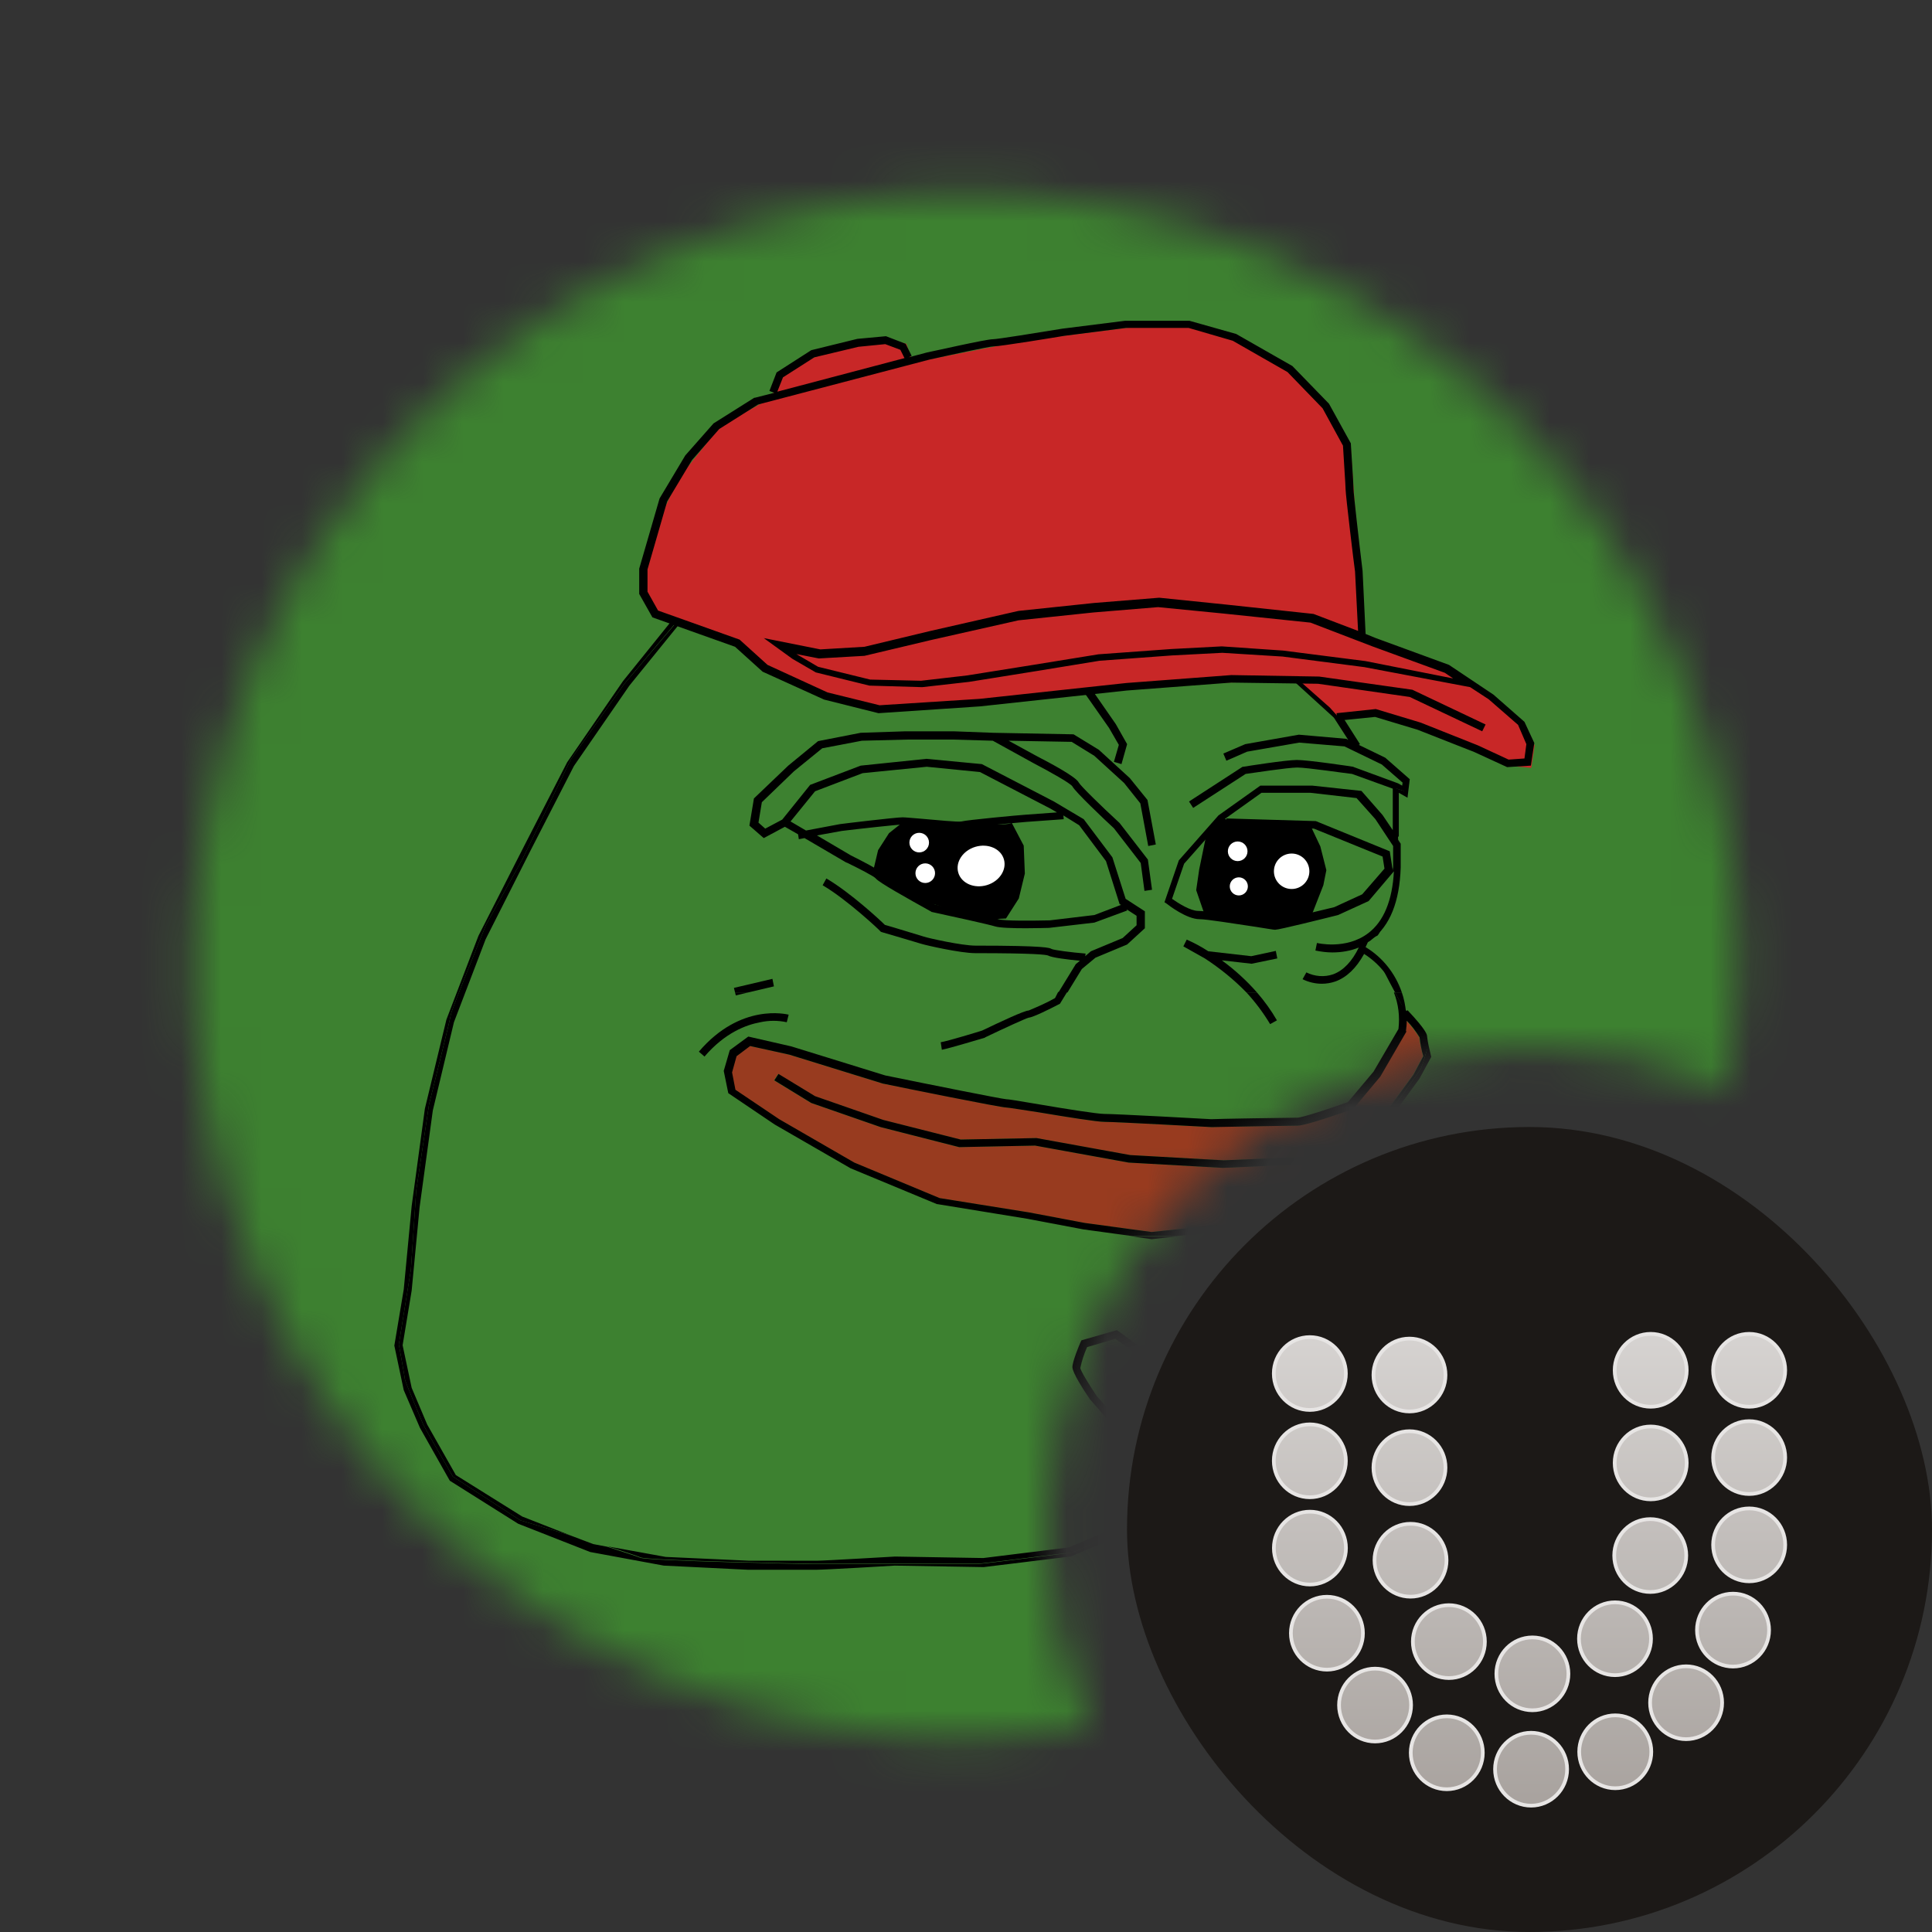 <svg width="48" height="48" viewBox="0 0 48 48" fill="none" xmlns="http://www.w3.org/2000/svg">
<rect x="0" y="0" width="48" height="48" fill="#333333" stroke="none"/>
<g clip-path="url(#clip0_32_288)">
<mask id="mask0_32_288" style="mask-type:alpha" maskUnits="userSpaceOnUse" x="4" y="4" width="40" height="40">
<path fill-rule="evenodd" clip-rule="evenodd" d="M24 4.8C13.396 4.8 4.8 13.396 4.8 24C4.8 34.604 13.396 43.2 24 43.2C25.044 43.2 26.069 43.117 27.068 42.956C26.382 41.446 26 39.767 26 38C26 31.373 31.373 26 38 26C39.767 26 41.445 26.382 42.956 27.068C43.117 26.069 43.2 25.044 43.2 24C43.2 13.396 34.604 4.8 24 4.8Z" fill="#D9D9D9"/>
</mask>
<g mask="url(#mask0_32_288)">
<g clip-path="url(#clip1_32_288)">
<path d="M24 48C37.255 48 48 37.255 48 24C48 10.745 37.255 0 24 0C10.745 0 0 10.745 0 24C0 37.255 10.745 48 24 48Z" fill="#3D8130"/>
<path d="M33.141 31.819L33.131 31.809L33.141 31.819Z" fill="#3D8130"/>
<path d="M14.259 19.031L13.181 21.131L12.066 23.334L11.278 25.397L10.753 27.591L10.425 29.991L10.228 32.062L10.003 33.422L10.228 34.481L10.613 35.391L11.325 36.647L12.975 37.678L14.194 38.156C14.494 38.25 14.812 38.344 15.084 38.428L16.528 38.691L18.591 38.784H20.297C20.494 38.784 22.219 38.691 22.228 38.681L24.422 38.719L26.541 38.456L27.459 38.072L28.087 37.322L28.116 36.328C28.078 36.244 27.956 35.925 27.919 35.803C27.891 35.719 27.469 35.222 27.084 34.791L27.075 34.781C26.906 34.538 26.634 34.116 26.634 33.975C26.634 33.834 26.803 33.422 26.841 33.347L26.859 33.309L27.741 33.056L28.322 33.478L28.847 33.188L29.438 32.597L30.469 31.837L31.406 31.303L32.147 31.163L33.122 31.828L33.056 31.753L33.459 31.397L33.834 30.778V30.131L33.759 29.944L33.281 30.328L32.428 30.572H32.409L31.097 30.544L29.194 30.741L28.594 30.806L28.134 30.741L26.906 30.572L25.519 30.309L23.278 29.944H23.269L21.122 29.053L19.238 27.966L18.084 27.188L17.972 26.634L18.122 26.119L18.581 25.781L19.65 26.025L21.984 26.747C23.128 26.981 24.872 27.328 24.984 27.337C25.041 27.337 25.266 27.375 25.828 27.469C26.428 27.562 27.253 27.703 27.422 27.703C27.712 27.703 29.953 27.825 30.084 27.834C30.206 27.834 32.025 27.797 32.222 27.797C32.353 27.797 33.056 27.562 33.478 27.413L34.116 26.653L34.725 25.594C34.763 25.284 34.725 24.975 34.612 24.684C34.462 24.291 34.181 23.953 33.825 23.728C33.638 24.084 33.394 24.309 33.112 24.413C33.009 24.45 32.888 24.469 32.775 24.469C32.606 24.469 32.438 24.431 32.297 24.356L32.391 24.188C32.597 24.291 32.831 24.309 33.056 24.234C33.309 24.141 33.525 23.916 33.694 23.569C33.487 23.644 33.263 23.691 33.038 23.691C32.897 23.691 32.756 23.681 32.616 23.644L32.634 23.55L32.653 23.456C32.663 23.456 33.384 23.634 33.928 23.212C34.312 22.922 34.528 22.397 34.566 21.675L33.938 22.416L33.178 22.762C32.841 22.847 31.716 23.128 31.613 23.128C31.575 23.128 31.425 23.109 31.059 23.044C30.6 22.969 29.916 22.866 29.738 22.866C29.419 22.866 28.969 22.519 28.922 22.481L28.866 22.444L29.222 21.403L30.206 20.288L31.247 19.547H32.541L33.759 19.678L34.284 20.278L34.538 20.653V19.641L33.525 19.275C33.413 19.256 32.409 19.116 32.166 19.116C31.931 19.116 31.031 19.256 30.881 19.275L29.578 20.119L29.475 19.959L30.806 19.097H30.825C30.872 19.087 31.884 18.928 32.156 18.928C32.419 18.928 33.506 19.087 33.553 19.097L33.572 19.106L34.669 19.509L34.772 19.566L34.781 19.491L34.266 19.041L33.337 18.591L32.212 18.497L30.919 18.722L30.403 18.947L30.328 18.769L30.872 18.534L32.203 18.3L33.384 18.403L33.431 18.431L33.075 17.878L32.072 16.997L32.081 16.988L28.181 17.1C28.181 17.1 27.675 17.166 27.094 17.241L27.647 18.038L27.928 18.534L27.788 19.031L27.6 18.975L27.722 18.553L27.478 18.131L26.887 17.278L26.925 17.25C26.194 17.344 25.416 17.438 25.369 17.438C25.284 17.438 22.153 17.672 22.022 17.672C21.759 17.653 21.497 17.625 21.244 17.569C21.197 17.541 19.106 16.781 19.031 16.734C18.956 16.688 18.225 15.984 18.225 15.984L16.8 15.544L15.553 17.081L14.259 19.031ZM29.475 23.334C29.663 23.419 29.831 23.522 30.009 23.625L31.078 23.747L31.688 23.616L31.725 23.803L31.087 23.934L30.347 23.85C30.666 24.084 30.956 24.347 31.219 24.647C31.406 24.863 31.575 25.097 31.716 25.341L31.547 25.434C31.378 25.153 31.181 24.881 30.947 24.647C30.637 24.328 30.291 24.038 29.916 23.803L29.372 23.494L29.475 23.334ZM18.759 19.828L19.613 19.012L20.353 18.403L21.413 18.197L22.528 18.159H23.719L24.703 18.197L26.7 18.234L27.328 18.619L28.097 19.322L28.538 19.866L28.744 20.972L28.556 21.009L28.359 19.95L27.956 19.444L27.216 18.769L26.653 18.422L25.087 18.394L25.772 18.769C26.137 18.956 26.766 19.294 26.831 19.434C26.878 19.509 27.375 19.997 27.834 20.428L27.844 20.438L28.547 21.347L28.65 22.097L28.462 22.125L28.369 21.431L27.703 20.569C27.469 20.353 26.738 19.659 26.672 19.528C26.616 19.453 26.128 19.172 25.697 18.947L24.694 18.394L23.728 18.366H22.547L21.441 18.394L20.456 18.581L19.753 19.153L18.956 19.922L18.872 20.428L19.041 20.578L19.462 20.353L20.156 19.491L21.413 19.012L23.044 18.844L24.422 18.975L26.212 19.903L26.953 20.344L27.666 21.291L27.994 22.322L28.472 22.631V23.053L28.031 23.456L27.244 23.784L26.906 24.066L26.55 24.647L26.372 24.938L26.353 24.947C26.119 25.069 25.706 25.284 25.594 25.284C25.509 25.303 24.984 25.538 24.516 25.772L24.469 25.781C24.431 25.791 23.606 26.044 23.4 26.081L23.372 25.894C23.55 25.866 24.328 25.631 24.403 25.603C24.872 25.378 25.453 25.106 25.556 25.106C25.781 25.022 25.997 24.919 26.212 24.797L26.297 24.656L26.728 23.953L26.831 23.869C26.531 23.841 26.137 23.794 26.034 23.738C25.988 23.719 25.706 23.681 24.234 23.681C23.869 23.681 23.006 23.484 22.884 23.447C22.791 23.419 21.909 23.156 21.9 23.156L21.881 23.147L21.863 23.128C21.853 23.119 21.038 22.341 20.438 21.994L20.531 21.825C21.113 22.163 21.853 22.856 21.984 22.978C22.125 23.016 22.856 23.241 22.95 23.269C23.053 23.306 23.897 23.494 24.234 23.494C26.006 23.494 26.081 23.541 26.128 23.578C26.194 23.616 26.616 23.663 26.972 23.691L26.962 23.756L27.103 23.634L27.891 23.306L28.238 22.988V22.753L27.994 22.594L28.003 22.622L27.188 22.922L26.062 23.053C26.006 23.053 25.762 23.062 25.491 23.062C25.172 23.062 24.825 23.053 24.722 23.016C24.572 22.969 23.625 22.762 23.156 22.659H23.147L23.137 22.65C22.547 22.331 21.816 21.928 21.759 21.825C21.712 21.769 21.347 21.581 21.038 21.431H21.028L19.988 20.822L19.847 20.85L19.828 20.728L19.5 20.541L18.994 20.812L18.637 20.503L18.759 19.828ZM19.191 24.319L19.238 24.506L18.6 24.656L18.281 24.731L18.262 24.656L18.234 24.544L19.191 24.319ZM19.594 25.209L19.547 25.397C19.331 25.35 19.106 25.359 18.891 25.397C18.534 25.462 18.009 25.669 17.503 26.25L17.363 26.128C18.403 24.909 19.547 25.191 19.594 25.209Z" fill="#3D8130"/>
<path d="M20.878 20.466C20.934 20.456 22.266 20.297 22.434 20.297C22.5 20.297 22.688 20.316 22.931 20.334C23.259 20.363 23.812 20.409 23.897 20.4C24.028 20.363 25.341 20.25 25.491 20.231L26.269 20.175L26.109 20.081L24.356 19.172L23.034 19.041L21.441 19.2L20.259 19.65L19.659 20.4L20.044 20.625L20.878 20.466Z" fill="#3D8130"/>
<path d="M25.5 20.428C24.919 20.484 24.028 20.569 23.934 20.587C23.85 20.606 23.55 20.587 22.913 20.531C22.697 20.512 22.491 20.494 22.434 20.494C22.303 20.494 21.291 20.616 20.906 20.653L20.288 20.766L21.131 21.262C21.394 21.384 21.844 21.609 21.919 21.722C21.994 21.797 22.631 22.163 23.222 22.481C23.372 22.509 24.609 22.781 24.797 22.847C24.928 22.894 25.65 22.884 26.072 22.875L27.178 22.744L27.844 22.491L27.806 22.472L27.469 21.403L26.803 20.512L26.409 20.278L26.419 20.372L25.5 20.428Z" fill="#3D8130"/>
<path d="M34.163 20.353L33.694 19.828L32.55 19.697H31.331L30.347 20.4L29.409 21.459L29.109 22.331C29.259 22.444 29.559 22.631 29.756 22.631C29.953 22.631 30.591 22.734 31.106 22.819C31.35 22.856 31.594 22.894 31.631 22.894C31.716 22.884 32.597 22.669 33.141 22.538L33.834 22.219L34.388 21.581L34.341 21.281L32.634 20.587L30.45 20.522L30.459 20.334L32.681 20.4L34.519 21.15L34.594 21.628C34.594 21.6 34.594 21.572 34.594 21.544V21.019L34.163 20.353Z" fill="#3D8130"/>
<path d="M32.119 31.35L31.481 31.472L30.581 31.988L29.569 32.737L29.288 33.019L29.925 33.469L29.972 33.825L29.541 34.256L29.409 34.125L29.775 33.759L29.756 33.581L29.156 33.159L28.978 33.337L28.603 33.544L28.5 34.05L29.025 34.509L29.784 34.481C29.925 34.378 30.159 34.228 30.272 34.219C30.384 34.153 30.497 34.078 30.6 33.994C30.853 33.797 30.956 33.731 31.031 33.731C31.256 33.619 31.472 33.497 31.678 33.356L31.706 33.337L32.625 33.441L32.944 33.759L32.878 33.825C32.681 34.041 32.456 34.322 32.447 34.388C32.447 34.434 32.438 34.481 32.419 34.519L32.634 34.397L33.647 33.675L33.759 33.834L32.728 34.566L32.25 34.828C32.231 34.856 32.212 34.884 32.203 34.894L32.166 34.866L31.434 35.269L30.928 36L30.75 36.431L31.116 36.947L31.519 37.406L31.997 37.462L32.438 37.369L32.428 37.275L32.916 36.506L33.834 35.616L33.966 35.756L33.056 36.638L32.616 37.322L32.644 37.837L33.112 38.156L33.731 38.222L34.078 38.119L34.013 38.016L34.059 37.959C34.078 37.931 34.584 37.359 34.688 37.266C34.763 37.191 35.194 36.694 35.409 36.45L35.55 36.572C35.522 36.6 34.922 37.303 34.819 37.397C34.744 37.472 34.378 37.875 34.247 38.025L34.575 38.513H35.128L35.606 38.297L36 37.716L36.525 37.153L36.666 37.284L36.141 37.837L35.737 38.447L35.166 38.7H34.472L34.181 38.269L33.741 38.4L33.038 38.334L32.456 37.931L32.438 37.556L31.997 37.65L31.416 37.575L30.975 37.069L30.319 36.675L29.634 35.916L29.466 34.734L29.653 34.706L29.794 35.719L30.609 35.072L31.491 34.228L31.997 33.534L31.753 33.506C31.481 33.684 31.163 33.881 31.05 33.9C30.938 33.966 30.825 34.041 30.722 34.125C30.459 34.322 30.356 34.388 30.291 34.388C30.15 34.453 30.009 34.538 29.887 34.631L29.859 34.65L28.969 34.688L28.303 34.097L28.397 33.647L28.331 33.684L27.731 33.253L27.028 33.459C26.953 33.628 26.897 33.797 26.859 33.975C26.869 34.05 27.075 34.397 27.262 34.669C27.516 34.95 28.097 35.616 28.134 35.756C28.163 35.859 28.284 36.159 28.331 36.272L28.341 36.291L28.312 37.566L28.678 38.109C28.866 38.222 30.244 39.028 30.403 39.122C30.516 39.188 31.509 39.469 32.119 39.638L34.172 39.834L35.822 39.609L37.237 38.962L38.006 38.222L37.828 37.566L36.881 35.803L36.197 34.763L35.006 33.469L33.253 32.503L32.991 31.941L32.119 31.35Z" fill="#3D8130"/>
<path d="M33.609 27.553L33.581 27.562C33.394 27.628 32.438 27.966 32.231 27.966C32.034 27.966 30.113 27.994 30.094 28.003C30.066 28.003 27.722 27.872 27.431 27.872C27.244 27.872 26.484 27.75 25.809 27.637C25.434 27.572 25.05 27.516 24.994 27.516C24.863 27.516 22.434 27.019 21.947 26.925H21.938L19.603 26.203L18.628 25.988L18.291 26.241L18.178 26.644L18.262 27.075L19.35 27.806L21.216 28.884L23.334 29.766L25.556 30.122L26.944 30.384L28.603 30.609L31.097 30.347H31.106L32.409 30.375L33.197 30.15L33.862 29.616L34.406 28.781L34.528 28.397L34.35 27.966C33.562 28.678 33.478 28.706 33.431 28.716L32.625 28.913L30.384 29.016H30.375L28.031 28.884L25.706 28.462L23.831 28.5H23.822L21.872 28.003L20.147 27.403L19.228 26.841L19.331 26.681L20.241 27.234L21.938 27.825L23.859 28.312L25.734 28.275H25.744L28.069 28.697L30.394 28.828L32.616 28.734L33.394 28.538C33.441 28.519 33.703 28.312 34.256 27.806C34.331 27.741 34.378 27.694 34.397 27.675L35.109 26.7L35.353 26.241C35.316 26.081 35.278 25.931 35.259 25.772C35.166 25.622 35.062 25.491 34.941 25.359C34.941 25.444 34.941 25.528 34.922 25.613V25.631L34.275 26.747L33.609 27.553Z" fill="#983B1F"/>
<path d="M37.978 37.5L37.022 35.719L36.328 34.659L35.128 33.319L33.394 32.372L33.141 31.828L33.094 31.856C33.094 31.856 33.253 32.438 33.366 32.494C33.478 32.55 34.978 33.319 35.053 33.356C35.128 33.394 36.431 34.95 36.431 34.95L37.481 36.778L38.109 38.184C38.109 38.184 37.303 39.009 37.256 39.019C37.209 39.028 35.653 39.788 35.606 39.788C35.559 39.788 34.05 39.956 33.966 39.938C33.881 39.909 32.025 39.75 31.884 39.741C31.734 39.731 30.019 39.047 30.019 39.047L28.538 38.156L28.116 37.5L27.525 38.166C27.525 38.166 26.691 38.587 26.578 38.587C26.466 38.587 24.422 38.859 24.262 38.859H20.147C20.147 38.859 16.078 38.784 15.9 38.7C15.844 38.672 15.516 38.569 15.084 38.428L14.738 38.362L14.194 38.156C13.528 37.95 12.928 37.772 12.928 37.772L11.25 36.684C11.25 36.684 10.547 35.466 10.519 35.4C10.491 35.334 10.059 34.312 10.059 34.266C10.059 34.219 9.909 33.403 9.909 33.403L10.209 31.538L10.341 29.578L10.659 27.441C10.659 27.441 11.194 25.294 11.203 25.2C11.213 25.097 12.075 22.978 12.075 22.978L12.984 21.337L14.184 18.863L15.506 16.997L16.791 15.469L16.875 15.497L16.725 15.375L15.478 16.922L14.091 18.938L13.003 21.056L11.887 23.25L11.091 25.331L10.556 27.544L10.228 29.962L10.031 32.034L9.797 33.431L10.031 34.538L10.434 35.475L11.175 36.788L12.872 37.856L14.662 38.559L16.491 38.897L18.581 39H20.288C20.484 39 22.125 38.906 22.228 38.897L24.431 38.934H24.441L26.587 38.672H26.597L27.581 38.259L28.087 37.65L28.509 38.278L28.528 38.288C28.547 38.297 30.113 39.206 30.272 39.309C30.441 39.413 31.875 39.806 32.044 39.844L34.144 40.041L35.831 39.806H35.841L37.303 39.141L37.322 39.131L38.194 38.288L37.978 37.5Z" fill="black"/>
<path d="M15.506 16.997L14.184 18.863L12.984 21.337L12.075 22.978C12.075 22.978 11.213 25.097 11.203 25.2C11.194 25.303 10.659 27.441 10.659 27.441L10.341 29.578L10.209 31.538L9.909 33.403C9.909 33.403 10.059 34.219 10.059 34.266C10.059 34.312 10.491 35.334 10.519 35.4C10.547 35.466 11.25 36.684 11.25 36.684L12.928 37.772C12.928 37.772 13.528 37.95 14.194 38.156L12.975 37.678L11.325 36.647L10.613 35.391L10.228 34.481L10.003 33.422L10.228 32.062L10.425 29.991L10.753 27.591L11.278 25.397L12.066 23.334L13.181 21.131L14.259 19.031L15.637 17.034L16.884 15.497L16.8 15.469L15.506 16.997Z" fill="black"/>
<path d="M32.156 31.153L31.416 31.294L30.478 31.828L29.447 32.587L28.856 33.178L28.331 33.469L27.75 33.047L26.869 33.3L26.85 33.337C26.812 33.422 26.644 33.825 26.644 33.966C26.644 34.106 26.925 34.538 27.084 34.772L27.094 34.781C27.478 35.212 27.9 35.709 27.928 35.794C27.956 35.916 28.087 36.234 28.125 36.319L28.097 37.312L27.469 38.062L26.55 38.447L24.431 38.709L22.238 38.672C22.219 38.672 20.494 38.775 20.306 38.775H18.6L16.538 38.681L15.094 38.419C15.516 38.55 15.853 38.663 15.909 38.691C16.078 38.775 20.156 38.85 20.156 38.85H24.272C24.431 38.85 26.484 38.578 26.587 38.578C26.7 38.578 27.534 38.156 27.534 38.156L28.125 37.491L28.547 38.147L30.028 39.038C30.028 39.038 31.744 39.712 31.894 39.731C32.044 39.741 33.891 39.9 33.975 39.928C34.059 39.956 35.569 39.778 35.616 39.778C35.663 39.778 37.219 39.028 37.266 39.009C37.312 39 38.119 38.175 38.119 38.175L37.491 36.769L36.441 34.941C36.441 34.941 35.138 33.384 35.062 33.347C34.987 33.309 33.487 32.541 33.375 32.484C33.263 32.428 33.103 31.847 33.103 31.847L33.15 31.819V31.809L32.156 31.153ZM33.244 32.503L34.997 33.469L36.169 34.763L36.853 35.803L37.8 37.566L37.978 38.222L37.209 38.962L35.794 39.609L34.144 39.834L32.091 39.638C31.481 39.469 30.488 39.188 30.375 39.122C30.216 39.028 28.837 38.222 28.65 38.109L28.284 37.566L28.312 36.291V36.281C28.266 36.169 28.144 35.869 28.116 35.766C28.078 35.625 27.497 34.959 27.244 34.678C27.056 34.397 26.841 34.05 26.841 33.984C26.878 33.806 26.934 33.638 27.009 33.469L27.712 33.263L28.312 33.694L28.378 33.656L28.284 34.106L28.95 34.697L29.841 34.659L29.869 34.641C29.991 34.547 30.131 34.462 30.272 34.397C30.347 34.397 30.441 34.331 30.703 34.134C30.806 34.05 30.919 33.975 31.031 33.909C31.144 33.9 31.472 33.694 31.734 33.516L31.978 33.544L31.472 34.237L30.591 35.081L29.775 35.728L29.634 34.716L29.447 34.744L29.616 35.925L30.3 36.684L30.956 37.078L31.397 37.584L31.978 37.659L32.419 37.566L32.438 37.941L33.019 38.344L33.722 38.409L34.163 38.278L34.453 38.709H35.147L35.719 38.456L36.122 37.847L36.647 37.294L36.506 37.163L35.981 37.725L35.587 38.306L35.109 38.522H34.556L34.228 38.034C34.359 37.884 34.725 37.481 34.8 37.406C34.903 37.303 35.503 36.609 35.531 36.581L35.391 36.459C35.175 36.712 34.744 37.2 34.669 37.275C34.566 37.378 34.059 37.95 34.041 37.969L33.994 38.025L34.059 38.128L33.712 38.231L33.094 38.166L32.625 37.847L32.597 37.331L33.038 36.647L33.947 35.766L33.816 35.625L32.897 36.516L32.409 37.284L32.419 37.378L31.978 37.472L31.5 37.416L31.097 36.956L30.731 36.441L30.909 36.009L31.416 35.278L32.147 34.875L32.184 34.903C32.194 34.884 32.212 34.866 32.231 34.837L32.709 34.575L33.741 33.844L33.628 33.684L32.616 34.406L32.4 34.528C32.419 34.491 32.428 34.444 32.428 34.397C32.438 34.322 32.663 34.05 32.859 33.834L32.925 33.769L32.606 33.45L31.688 33.347L31.659 33.366C31.453 33.506 31.238 33.638 31.012 33.741C30.938 33.741 30.834 33.816 30.581 34.003C30.478 34.087 30.366 34.163 30.253 34.228C30.141 34.237 29.916 34.388 29.766 34.491L29.006 34.519L28.481 34.059L28.584 33.553L28.959 33.347L29.137 33.169L29.738 33.591L29.756 33.769L29.391 34.134L29.522 34.266L29.953 33.834L29.906 33.478L29.269 33.028L29.55 32.747L30.562 31.997L31.462 31.481L32.1 31.359L32.962 31.95L33.244 32.503ZM30.675 36.694L30.422 36.544L29.859 35.925L30.722 35.25L31.613 34.388L32.194 33.581L32.522 33.619L32.663 33.759C32.484 33.956 32.241 34.247 32.241 34.378C32.212 34.491 32.156 34.594 32.091 34.678L31.275 35.128L30.731 35.906L30.506 36.469L30.675 36.694Z" fill="black"/>
<path d="M32.972 17.587L33.45 18.216C33.45 18.216 33.684 18.581 33.769 18.609C33.853 18.637 34.631 19.087 34.631 19.087L34.95 19.444L34.884 19.65L34.641 19.575L34.678 20.784H34.753V19.697L34.969 19.819L35.025 19.359L34.416 18.825L33.759 18.506L33.788 18.488L33.281 17.691L32.259 16.791L32.147 16.922H32.25L32.972 17.587Z" fill="black"/>
<path d="M34.566 22.528C34.566 22.528 34.219 23.222 34.181 23.241C34.144 23.269 33.834 23.4 33.834 23.4L33.862 23.569C34.003 23.672 34.144 23.784 34.266 23.906C34.284 23.934 34.491 24.347 34.659 24.656H34.828C34.669 24.188 34.35 23.784 33.928 23.531C33.947 23.494 33.966 23.447 33.984 23.409C34.013 23.391 34.05 23.372 34.078 23.344C34.538 22.997 34.772 22.397 34.8 21.553V20.962L34.688 20.794L34.716 21.703L34.566 22.528Z" fill="black"/>
<path d="M33.141 17.831L33.497 18.384L33.45 18.356L32.269 18.253L30.938 18.488L30.394 18.722L30.469 18.9L30.984 18.675L32.278 18.45L33.403 18.544L34.331 18.994L34.847 19.444L34.837 19.519L34.734 19.462L33.638 19.059L33.619 19.05C33.572 19.041 32.494 18.881 32.222 18.881C31.95 18.881 30.938 19.041 30.891 19.05H30.872L29.541 19.913L29.644 20.072L30.947 19.228C31.097 19.209 31.997 19.069 32.231 19.069C32.475 19.069 33.478 19.219 33.591 19.228L34.603 19.594V20.625L34.35 20.25L33.825 19.65L32.606 19.519H31.312L30.272 20.259L29.288 21.375L28.931 22.416L28.988 22.453C29.034 22.491 29.484 22.837 29.803 22.837C29.981 22.837 30.675 22.95 31.125 23.016C31.491 23.072 31.641 23.1 31.678 23.1C31.781 23.1 32.906 22.819 33.244 22.734L34.003 22.387L34.631 21.647C34.594 22.369 34.378 22.894 33.994 23.184C33.441 23.606 32.719 23.428 32.719 23.428L32.7 23.522L32.681 23.616C32.822 23.644 32.962 23.663 33.103 23.663C33.328 23.663 33.553 23.625 33.759 23.541C33.591 23.887 33.375 24.113 33.122 24.206C32.906 24.281 32.663 24.262 32.456 24.159L32.362 24.328C32.513 24.403 32.681 24.441 32.841 24.441C32.953 24.441 33.066 24.422 33.178 24.384C33.459 24.281 33.694 24.056 33.891 23.7C34.247 23.925 34.528 24.262 34.678 24.656H34.706C34.547 24.347 34.331 23.934 34.312 23.906C34.181 23.784 34.05 23.672 33.909 23.569L33.881 23.4C33.881 23.4 34.191 23.269 34.228 23.241C34.266 23.212 34.612 22.528 34.612 22.528L34.763 21.712L34.734 20.803L34.697 19.594L34.941 19.669L35.006 19.462L34.688 19.106C34.688 19.106 33.909 18.647 33.825 18.628C33.741 18.6 33.506 18.234 33.506 18.234L33.028 17.606L32.297 16.95H32.194L32.184 16.959L33.141 17.831ZM34.603 21.628L34.528 21.15L32.691 20.4L30.469 20.334L30.459 20.522L32.644 20.587L34.35 21.281L34.397 21.581L33.844 22.219L33.15 22.538C32.606 22.669 31.725 22.884 31.641 22.894C31.603 22.894 31.359 22.856 31.116 22.819C30.6 22.734 29.962 22.631 29.766 22.631C29.578 22.631 29.278 22.444 29.119 22.331L29.419 21.459L30.356 20.4L31.341 19.697H32.559L33.703 19.828L34.172 20.353L34.612 21.019V21.544C34.603 21.572 34.603 21.6 34.603 21.628Z" fill="black"/>
<path d="M28.613 30.788L29.212 30.722H28.153L28.613 30.788Z" fill="black"/>
<path d="M33.947 30.759C33.919 30.806 33.375 31.688 33.375 31.688L33.131 31.819L33.188 31.884L33.619 31.509L34.031 30.816V30.722H33.947C33.956 30.741 33.956 30.75 33.947 30.759Z" fill="black"/>
<path d="M33.947 30.759C33.947 30.75 33.956 30.731 33.956 30.722H33.853V30.759L33.478 31.378L33.075 31.734L33.141 31.809L33.15 31.819L33.394 31.688C33.384 31.688 33.928 30.816 33.947 30.759Z" fill="black"/>
<path d="M34.847 25.012L34.931 25.134C34.913 24.975 34.884 24.816 34.828 24.656H34.659C34.763 24.853 34.847 25.012 34.847 25.012Z" fill="black"/>
<path d="M35.456 26.062C35.447 26.109 35.334 26.484 35.306 26.541C35.278 26.606 34.397 27.816 34.397 27.816L34.603 28.238C34.603 28.238 34.641 28.538 34.612 28.584C34.584 28.631 33.806 29.841 33.806 29.841L33.928 30.178C33.928 30.178 33.956 30.6 33.947 30.731H34.031V30.084L33.928 29.803L34.013 29.738L34.584 28.856L34.734 28.378L34.509 27.825C34.528 27.806 34.538 27.797 34.538 27.797L35.269 26.794L35.559 26.259L35.55 26.222C35.513 26.072 35.475 25.913 35.456 25.753C35.456 25.716 35.456 25.613 34.969 25.097L34.931 25.134L35.222 25.547C35.222 25.547 35.466 26.016 35.456 26.062Z" fill="black"/>
<path d="M34.659 24.656H34.631C34.744 24.947 34.781 25.256 34.744 25.566L34.125 26.625L33.487 27.384C33.056 27.534 32.353 27.769 32.231 27.769C32.034 27.769 30.216 27.797 30.094 27.806C29.953 27.797 27.722 27.675 27.431 27.675C27.262 27.675 26.438 27.544 25.837 27.441C25.284 27.347 25.05 27.309 24.994 27.309C24.872 27.3 23.137 26.953 21.994 26.719L19.659 25.997L18.591 25.753L18.131 26.091L17.981 26.606L18.094 27.159L19.247 27.938L21.131 29.025L23.278 29.916H23.288L25.528 30.281L26.916 30.544L28.144 30.712H29.212L31.116 30.516L32.428 30.544H32.447L33.3 30.3L33.778 29.916L33.853 30.103V30.712H33.956C33.966 30.581 33.938 30.159 33.938 30.159L33.816 29.822C33.816 29.822 34.594 28.613 34.622 28.566C34.65 28.519 34.612 28.219 34.612 28.219L34.406 27.797C34.406 27.797 35.297 26.587 35.316 26.522C35.344 26.456 35.447 26.091 35.466 26.044C35.475 25.997 35.231 25.528 35.231 25.528L34.941 25.116L34.856 24.994C34.847 25.012 34.763 24.853 34.659 24.656ZM34.931 25.613C34.941 25.528 34.95 25.444 34.95 25.359C35.072 25.481 35.175 25.622 35.269 25.772C35.288 25.931 35.316 26.091 35.362 26.241L35.119 26.7L34.406 27.675C34.388 27.694 34.331 27.741 34.266 27.806C33.712 28.312 33.459 28.509 33.403 28.538L32.625 28.734L30.403 28.828L28.078 28.697L25.753 28.275H25.744L23.869 28.312L21.947 27.825L20.25 27.234L19.341 26.681L19.238 26.841L20.156 27.403L21.881 28.003L23.831 28.5H23.841L25.716 28.462L28.041 28.884L30.384 29.016H30.394L32.634 28.913L33.441 28.716C33.478 28.706 33.572 28.678 34.359 27.966L34.538 28.397L34.416 28.781L33.872 29.616L33.206 30.15L32.419 30.375L31.116 30.347H31.106L28.613 30.609L26.953 30.384L25.566 30.122L23.344 29.766L21.225 28.884L19.359 27.806L18.272 27.075L18.188 26.644L18.3 26.241L18.637 25.988L19.613 26.203L21.947 26.925H21.956C22.444 27.028 24.863 27.516 25.003 27.516C25.05 27.516 25.444 27.581 25.819 27.637C26.494 27.75 27.253 27.872 27.441 27.872C27.731 27.872 30.075 28.003 30.103 28.003C30.122 28.003 32.044 27.966 32.241 27.966C32.447 27.966 33.403 27.628 33.591 27.562L33.619 27.553L34.294 26.747L34.941 25.631L34.931 25.613Z" fill="black"/>
<path d="M18.891 25.397C19.106 25.35 19.331 25.35 19.547 25.397L19.594 25.209C19.547 25.2 18.403 24.909 17.363 26.128L17.503 26.25C18.009 25.659 18.534 25.462 18.891 25.397Z" fill="black"/>
<path d="M18.591 24.656L19.228 24.506L19.191 24.319L18.234 24.544L18.262 24.656H18.591Z" fill="black"/>
<path d="M18.281 24.731L18.591 24.656H18.262L18.281 24.731Z" fill="black"/>
<path d="M29.934 23.812C30.309 24.056 30.656 24.337 30.966 24.656H31.228C30.966 24.356 30.675 24.094 30.356 23.859L31.097 23.944L31.734 23.812L31.697 23.625L31.087 23.756L30.019 23.634C29.85 23.522 29.672 23.428 29.484 23.344L29.4 23.512L29.934 23.812Z" fill="black"/>
<path d="M31.556 25.444L31.725 25.35C31.584 25.106 31.416 24.872 31.228 24.656H30.966C31.191 24.9 31.387 25.163 31.556 25.444Z" fill="black"/>
<path d="M19.5 20.541L19.828 20.728L19.847 20.85L19.988 20.822L21.028 21.431H21.038C21.347 21.581 21.712 21.769 21.759 21.825C21.825 21.919 22.547 22.322 23.137 22.65L23.147 22.659H23.156C23.634 22.762 24.572 22.969 24.722 23.016C24.834 23.053 25.181 23.062 25.491 23.062C25.762 23.062 26.016 23.053 26.062 23.053L27.188 22.922L28.003 22.622L27.994 22.594L28.238 22.753V22.988L27.891 23.306L27.103 23.634L26.962 23.756L26.972 23.691C26.616 23.663 26.194 23.606 26.128 23.578C26.081 23.55 26.006 23.494 24.234 23.494C23.897 23.494 23.053 23.306 22.95 23.269C22.856 23.241 22.125 23.016 21.984 22.978C21.863 22.856 21.122 22.172 20.531 21.825L20.438 21.994C21.047 22.35 21.863 23.119 21.863 23.128L21.881 23.147L21.9 23.156C21.909 23.156 22.791 23.419 22.884 23.447C22.997 23.484 23.859 23.681 24.234 23.681C25.706 23.681 25.978 23.719 26.034 23.738C26.137 23.794 26.531 23.841 26.831 23.869L26.728 23.953L26.297 24.656H26.522L26.878 24.075L27.216 23.794L28.003 23.466L28.444 23.062V22.641L27.966 22.331L27.637 21.3L26.925 20.353L26.184 19.913L24.394 18.984L23.016 18.853L21.384 19.022L20.128 19.5L19.434 20.363L19.012 20.587L18.844 20.438L18.928 19.931L19.725 19.163L20.428 18.591L21.413 18.403L22.519 18.375H23.7L24.666 18.403L25.669 18.956C26.1 19.181 26.597 19.462 26.644 19.538C26.709 19.669 27.441 20.363 27.675 20.578L28.341 21.441L28.434 22.134L28.622 22.106L28.519 21.356L27.816 20.447L27.806 20.438C27.347 20.016 26.85 19.528 26.803 19.444C26.738 19.303 26.109 18.966 25.744 18.778L25.059 18.403L26.625 18.431L27.188 18.778L27.928 19.453L28.331 19.959L28.528 21.019L28.716 20.981L28.509 19.875L28.069 19.331L27.3 18.628L26.672 18.244L24.675 18.206L23.691 18.169H22.5L21.384 18.206L20.325 18.413L19.584 19.022L18.731 19.837L18.619 20.512L18.975 20.822L19.5 20.541ZM26.812 20.503L27.478 21.394L27.816 22.462L27.853 22.481L27.188 22.734L26.081 22.866C25.659 22.875 24.938 22.884 24.806 22.837C24.619 22.772 23.381 22.509 23.231 22.472C22.641 22.153 21.994 21.788 21.928 21.712C21.853 21.609 21.403 21.384 21.141 21.253L20.297 20.756L20.916 20.644C21.3 20.597 22.312 20.484 22.444 20.484C22.5 20.484 22.706 20.503 22.922 20.522C23.559 20.578 23.859 20.597 23.944 20.578C24.038 20.559 24.928 20.466 25.509 20.419L26.428 20.353L26.419 20.259L26.812 20.503ZM20.25 19.659L21.431 19.209L23.025 19.05L24.347 19.181L26.1 20.091L26.259 20.184L25.481 20.241C25.331 20.25 24.019 20.372 23.887 20.409C23.803 20.428 23.259 20.372 22.922 20.344C22.678 20.325 22.491 20.306 22.425 20.306C22.256 20.306 20.925 20.466 20.869 20.475L20.025 20.634L19.641 20.409L20.25 19.659Z" fill="black"/>
<path d="M26.212 24.797C25.997 24.919 25.781 25.012 25.556 25.106C25.453 25.106 24.872 25.378 24.403 25.603C24.319 25.631 23.55 25.866 23.372 25.894L23.4 26.081C23.597 26.044 24.431 25.791 24.469 25.781L24.478 25.772C24.947 25.547 25.481 25.303 25.556 25.284C25.669 25.275 26.081 25.069 26.316 24.947L26.334 24.938L26.512 24.647H26.288L26.212 24.797Z" fill="black"/>
<path d="M27.113 17.119L26.991 17.203C27.047 17.194 27.103 17.194 27.159 17.184L27.113 17.119Z" fill="black"/>
<path d="M27.553 18.084L27.797 18.506L27.675 18.928L27.863 18.984L28.003 18.488L27.722 17.991L27.169 17.194C27.113 17.203 27.056 17.203 27 17.212L26.962 17.241L27.553 18.084Z" fill="black"/>
<path d="M33.291 17.859L34.125 17.775C34.125 17.775 36.206 18.394 36.291 18.478C36.375 18.562 37.425 19.022 37.425 19.022L38.044 19.078L38.128 18.516L37.669 17.859L36.347 16.884L34.837 16.153L33.891 15.825L33.553 11.044L32.756 9.853L31.566 8.878L30.028 8.119L28.434 8.091L25.434 8.466L22.678 9.009L22.519 8.541C22.303 8.484 22.087 8.447 21.872 8.419C21.712 8.419 20.25 8.869 20.25 8.869L19.359 9.337L19.172 9.881L17.897 10.584L16.866 11.878L16.275 13.125C16.275 13.125 15.975 14.372 15.975 14.447C15.975 14.522 16.134 15.206 16.247 15.253C16.359 15.3 17.194 15.525 17.194 15.525L18.291 16.069L19.875 16.987L21.844 17.634C21.844 17.634 23.709 17.503 23.897 17.503C24.084 17.503 26.897 17.203 27.056 17.203C27.216 17.203 30.3 16.959 30.384 16.959C30.469 16.959 32.306 16.931 32.306 16.931L33.038 17.578L33.291 17.859Z" fill="#C82727"/>
<path d="M32.559 20.512L32.803 21.028L32.953 21.619L32.878 21.994L32.559 22.809L31.547 22.978L29.916 22.688L29.719 22.116L29.794 21.6L29.962 20.784L30.384 20.316L30.656 20.466L32.456 20.512" fill="black"/>
<path d="M25.134 20.438L25.434 21.009L25.462 21.703L25.312 22.322L24.994 22.819L24.478 22.847L22.5 22.256L21.712 21.562L21.816 21.122L22.087 20.7L22.453 20.409L23.841 20.447C23.822 20.438 25.078 20.541 25.134 20.438Z" fill="black"/>
<path d="M37.875 17.934L37.106 17.259L36 16.519L34.181 15.853L33.928 15.75L33.853 14.184C33.759 13.416 33.628 12.253 33.628 12.159C33.628 12.028 33.562 11.072 33.562 11.034V11.016L33.019 10.031L32.109 9.094L30.712 8.297L29.55 7.969H27.956L26.391 8.166C25.762 8.269 24.778 8.428 24.666 8.428C24.497 8.428 23.184 8.728 23.034 8.756L22.575 8.878L22.65 8.841L22.5 8.541L22.012 8.353L21.3 8.419L20.156 8.7L19.294 9.253L19.116 9.713L19.238 9.759L18.759 9.881H18.741L17.728 10.519L17.025 11.316L16.387 12.384L15.881 14.128V14.756L16.209 15.338L18.262 16.069L18.947 16.688L20.475 17.381L21.825 17.719L24.347 17.55L27.994 17.156L30.591 16.959L32.747 16.988L35.025 17.316L36.825 18.169L36.909 18L35.091 17.137L32.775 16.809L30.591 16.772L27.984 16.969L24.337 17.363L21.853 17.522L20.559 17.203L19.069 16.519L18.375 15.891L16.35 15.169L16.087 14.7V14.147L16.575 12.459L17.194 11.428L17.869 10.659L18.834 10.05L23.091 8.934C23.644 8.812 24.572 8.606 24.684 8.606C24.853 8.606 26.278 8.372 26.438 8.344L27.975 8.147H29.531L30.628 8.466L31.988 9.244L32.859 10.144L33.366 11.072C33.384 11.419 33.431 12.066 33.431 12.159C33.431 12.291 33.638 14.016 33.666 14.203L33.741 15.675L32.634 15.253L30.45 15.019L28.8 14.85L27.178 14.981L25.303 15.178L23.119 15.675L21.478 16.069L20.381 16.134L18.975 15.853L19.688 16.369L20.269 16.706L21.6 17.034L22.903 17.072H22.913L24.075 16.941L25.716 16.678L27.319 16.416L29.119 16.284L30.366 16.219L31.866 16.312L33.9 16.575L36.525 17.072L36.984 17.372L37.716 18.009L37.922 18.488L37.875 18.844L37.481 18.872L36.712 18.516L35.297 17.953L34.181 17.616L33.206 17.719L33.225 17.906L34.163 17.812L35.222 18.131L36.628 18.684L37.444 19.059L38.034 19.022L38.119 18.459L37.875 17.934ZM19.312 9.731L19.453 9.375L20.231 8.878L21.328 8.616L21.994 8.55L22.369 8.691L22.472 8.897L19.312 9.731ZM33.928 16.425L31.875 16.163L30.356 16.059L29.1 16.125L27.291 16.256L25.669 16.519L24.028 16.781L22.884 16.913L21.619 16.884L20.325 16.566L19.781 16.247H19.772L20.344 16.359L21.478 16.294L23.137 15.9L25.303 15.412L27.169 15.216L28.772 15.084L30.403 15.244L32.559 15.469L34.097 16.059L35.897 16.716L36.103 16.856L33.928 16.425Z" fill="black"/>
<path d="M24.517 21.991C24.829 21.898 25.019 21.61 24.941 21.347C24.863 21.084 24.546 20.946 24.233 21.039C23.921 21.132 23.73 21.421 23.809 21.684C23.887 21.947 24.204 22.084 24.517 21.991Z" fill="white"/>
<path d="M22.988 21.938C23.122 21.938 23.231 21.828 23.231 21.694C23.231 21.559 23.122 21.45 22.988 21.45C22.853 21.45 22.744 21.559 22.744 21.694C22.744 21.828 22.853 21.938 22.988 21.938Z" fill="white"/>
<path d="M22.837 21.178C22.972 21.178 23.081 21.069 23.081 20.934C23.081 20.8 22.972 20.691 22.837 20.691C22.703 20.691 22.594 20.8 22.594 20.934C22.594 21.069 22.703 21.178 22.837 21.178Z" fill="white"/>
<path d="M30.778 22.247C30.902 22.247 31.003 22.146 31.003 22.022C31.003 21.898 30.902 21.797 30.778 21.797C30.654 21.797 30.553 21.898 30.553 22.022C30.553 22.146 30.654 22.247 30.778 22.247Z" fill="white"/>
<path d="M30.75 21.394C30.885 21.394 30.994 21.285 30.994 21.15C30.994 21.015 30.885 20.906 30.75 20.906C30.615 20.906 30.506 21.015 30.506 21.15C30.506 21.285 30.615 21.394 30.75 21.394Z" fill="white"/>
<path d="M32.091 22.087C32.334 22.087 32.531 21.89 32.531 21.647C32.531 21.404 32.334 21.206 32.091 21.206C31.847 21.206 31.65 21.404 31.65 21.647C31.65 21.89 31.847 22.087 32.091 22.087Z" fill="white"/>
</g>
</g>
<rect x="28" y="28" width="20" height="20" rx="10" fill="#1C1917"/>
<path d="M44.353 34.045C44.353 34.545 43.952 34.95 43.458 34.95C42.964 34.95 42.562 34.545 42.562 34.045C42.562 33.544 42.964 33.139 43.458 33.139C43.952 33.139 44.353 33.544 44.353 34.045ZM33.438 34.125C33.438 34.625 33.036 35.03 32.542 35.03C32.048 35.03 31.647 34.625 31.647 34.125C31.647 33.625 32.048 33.22 32.542 33.22C33.036 33.22 33.438 33.625 33.438 34.125ZM33.438 36.293C33.438 36.794 33.036 37.199 32.542 37.199C32.048 37.199 31.647 36.794 31.647 36.293C31.647 35.793 32.048 35.388 32.542 35.388C33.036 35.388 33.438 35.793 33.438 36.293ZM33.44 38.462C33.44 38.962 33.038 39.367 32.544 39.367C32.05 39.367 31.649 38.962 31.649 38.462C31.649 37.961 32.05 37.557 32.544 37.557C33.038 37.557 33.44 37.961 33.44 38.462ZM33.862 40.576C33.862 41.077 33.461 41.482 32.967 41.482C32.473 41.482 32.072 41.077 32.072 40.576C32.072 40.076 32.473 39.671 32.967 39.671C33.461 39.671 33.862 40.076 33.862 40.576ZM35.058 42.362C35.058 42.863 34.657 43.267 34.163 43.267C33.669 43.267 33.268 42.863 33.268 42.362C33.268 41.862 33.669 41.457 34.163 41.457C34.657 41.457 35.058 41.862 35.058 42.362ZM36.84 43.547C36.84 44.048 36.439 44.453 35.945 44.453C35.451 44.453 35.05 44.048 35.05 43.547C35.05 43.047 35.451 42.642 35.945 42.642C36.439 42.642 36.84 43.047 36.84 43.547ZM38.935 43.955C38.935 44.456 38.533 44.861 38.039 44.861C37.546 44.861 37.144 44.456 37.144 43.955C37.144 43.455 37.546 43.05 38.039 43.05C38.533 43.05 38.935 43.455 38.935 43.955ZM41.026 43.523C41.026 44.023 40.624 44.428 40.131 44.428C39.637 44.428 39.235 44.023 39.235 43.523C39.235 43.022 39.637 42.617 40.131 42.617C40.624 42.617 41.026 43.022 41.026 43.523ZM42.786 42.304C42.786 42.805 42.385 43.209 41.891 43.209C41.397 43.209 40.996 42.805 40.996 42.304C40.996 41.804 41.397 41.399 41.891 41.399C42.385 41.399 42.786 41.804 42.786 42.304ZM43.952 40.5C43.952 41 43.55 41.405 43.056 41.405C42.563 41.405 42.161 41 42.161 40.5C42.161 39.999 42.563 39.594 43.056 39.594C43.55 39.594 43.952 39.999 43.952 40.5ZM44.353 38.381C44.353 38.882 43.952 39.287 43.458 39.287C42.964 39.287 42.562 38.882 42.562 38.381C42.562 37.881 42.964 37.476 43.458 37.476C43.952 37.476 44.353 37.881 44.353 38.381ZM44.353 36.213C44.353 36.713 43.952 37.118 43.458 37.118C42.964 37.118 42.562 36.713 42.562 36.213C42.562 35.713 42.964 35.308 43.458 35.308C43.952 35.308 44.353 35.713 44.353 36.213ZM35.913 34.162C35.913 34.662 35.512 35.067 35.018 35.067C34.524 35.067 34.123 34.662 34.123 34.162C34.123 33.661 34.524 33.257 35.018 33.257C35.512 33.257 35.913 33.661 35.913 34.162ZM35.913 36.463C35.913 36.964 35.512 37.369 35.018 37.369C34.524 37.369 34.123 36.964 34.123 36.463C34.123 35.963 34.524 35.558 35.018 35.558C35.512 35.558 35.913 35.963 35.913 36.463ZM35.939 38.763C35.939 39.264 35.538 39.669 35.044 39.669C34.55 39.669 34.149 39.264 34.149 38.763C34.149 38.263 34.55 37.858 35.044 37.858C35.538 37.858 35.939 38.263 35.939 38.763ZM36.892 40.786C36.892 41.286 36.491 41.691 35.997 41.691C35.503 41.691 35.102 41.286 35.102 40.786C35.102 40.285 35.503 39.88 35.997 39.88C36.491 39.88 36.892 40.285 36.892 40.786ZM38.967 41.586C38.967 42.086 38.566 42.491 38.072 42.491C37.578 42.491 37.177 42.086 37.177 41.586C37.177 41.085 37.578 40.681 38.072 40.681C38.566 40.681 38.967 41.085 38.967 41.586ZM41.019 40.714C41.019 41.214 40.618 41.619 40.124 41.619C39.63 41.619 39.229 41.214 39.229 40.714C39.229 40.214 39.63 39.809 40.124 39.809C40.618 39.809 41.019 40.214 41.019 40.714ZM41.895 38.647C41.895 39.147 41.494 39.552 41 39.552C40.506 39.552 40.105 39.147 40.105 38.647C40.105 38.147 40.506 37.742 41 37.742C41.494 37.742 41.895 38.147 41.895 38.647ZM41.906 36.346C41.906 36.847 41.505 37.251 41.011 37.251C40.517 37.251 40.116 36.847 40.116 36.346C40.116 35.846 40.517 35.441 41.011 35.441C41.505 35.441 41.906 35.846 41.906 36.346ZM41.906 34.045C41.906 34.545 41.505 34.95 41.011 34.95C40.517 34.95 40.116 34.545 40.116 34.045C40.116 33.544 40.517 33.139 41.011 33.139C41.505 33.139 41.906 33.544 41.906 34.045Z" fill="url(#paint0_linear_32_288)" stroke="#E7E5E4" stroke-width="0.092"/>
</g>
<defs>
<linearGradient id="paint0_linear_32_288" x1="38" y1="33.094" x2="38" y2="44.906" gradientUnits="userSpaceOnUse">
<stop stop-color="#D6D3D1"/>
<stop offset="1" stop-color="#A8A29E"/>
</linearGradient>
<clipPath id="clip0_32_288">
<rect width="48" height="48" fill="white"/>
</clipPath>
<clipPath id="clip1_32_288">
<rect width="48" height="48" fill="white"/>
</clipPath>
</defs>
</svg>
